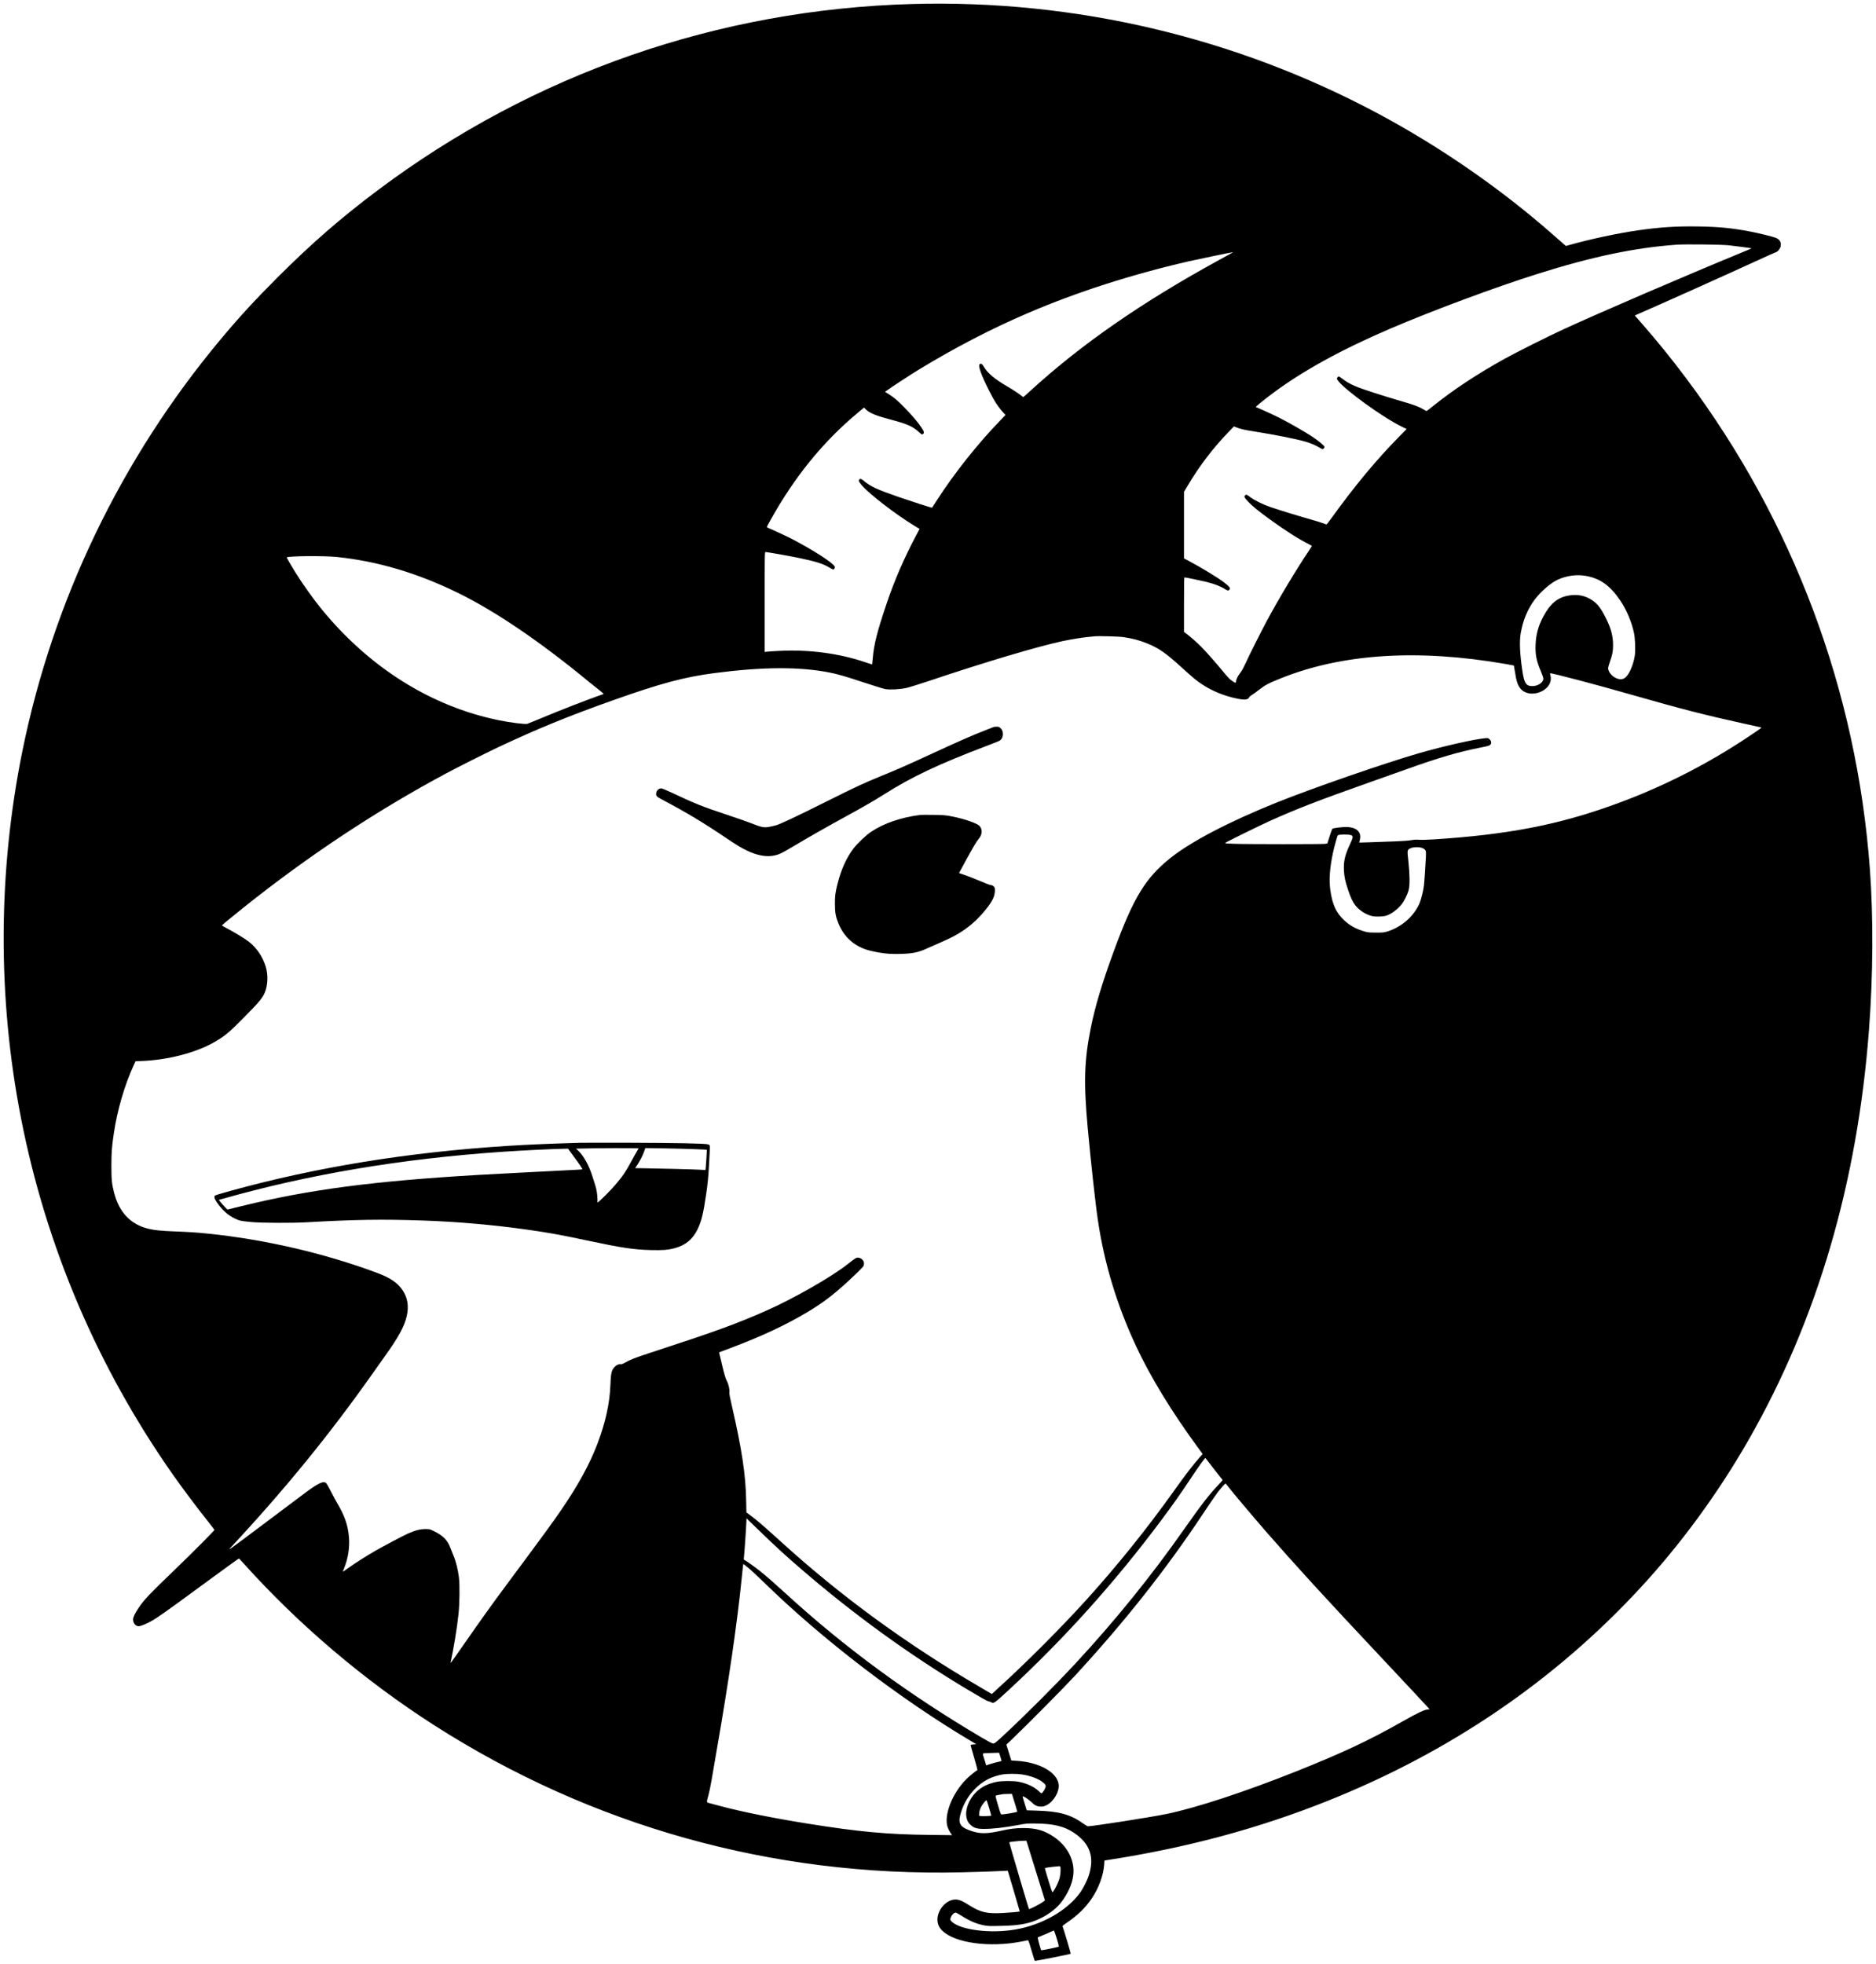 <?xml version="1.0" standalone="no"?>
<!DOCTYPE svg PUBLIC "-//W3C//DTD SVG 20010904//EN"
 "http://www.w3.org/TR/2001/REC-SVG-20010904/DTD/svg10.dtd">
<svg version="1.0" xmlns="http://www.w3.org/2000/svg"
 width="4286pt" height="4487pt" viewBox="0 0 4286 4487"
 preserveAspectRatio="xMidYMid meet">

<g transform="translate(0,4487) scale(0.1,-0.1)"
fill="#000000" stroke="none">
<path d="M20855 44779 c-4440 -121 -8665 -1590 -12210 -4244 -849 -635 -1521
-1220 -2306 -2004 -535 -536 -877 -908 -1309 -1426 -2264 -2714 -3820 -5949
-4519 -9395 -560 -2761 -570 -5631 -30 -8390 573 -2925 1744 -5674 3464 -8130
199 -284 572 -783 789 -1053 91 -115 166 -212 166 -216 0 -15 -497 -515 -876
-880 -627 -604 -731 -714 -852 -894 -91 -135 -132 -219 -132 -271 0 -86 58
-156 130 -156 40 0 159 47 269 107 144 77 328 207 1184 836 456 335 832 607
836 605 4 -2 55 -55 111 -118 1255 -1396 2752 -2667 4335 -3682 3607 -2313
7745 -3470 12057 -3370 288 7 609 17 713 22 105 5 226 11 269 12 l80 3 138
-464 c76 -255 137 -465 136 -467 -8 -7 -191 -24 -381 -35 -367 -20 -512 13
-769 174 -134 84 -191 113 -253 127 -289 66 -581 -333 -443 -604 156 -305 857
-474 1618 -390 116 13 318 48 401 69 25 6 25 6 94 -227 37 -128 72 -237 76
-242 7 -8 806 151 821 163 5 5 -155 544 -187 628 -2 7 36 39 88 74 251 169
438 349 582 564 159 237 264 525 282 774 l6 89 76 12 c1809 280 3438 718 5021
1350 2785 1111 5180 2741 7140 4860 928 1002 1778 2163 2475 3380 1569 2738
2490 5875 2755 9380 94 1258 101 2549 20 3663 -300 4075 -1744 7936 -4195
11212 -326 436 -671 862 -1019 1259 l-157 179 68 30 c567 247 1962 873 2743
1231 211 97 395 180 409 183 43 11 97 75 111 131 22 93 -20 166 -115 201 -81
31 -401 108 -600 146 -404 76 -704 105 -1172 112 -503 7 -862 -16 -1367 -88
-463 -66 -1102 -203 -1581 -338 l-69 -20 -32 27 c-18 15 -126 110 -241 211
-1202 1061 -2597 2027 -4038 2796 -3254 1736 -6909 2595 -10610 2494z m18645
-5513 c152 -16 511 -64 517 -69 1 -2 -100 -45 -225 -96 -1332 -549 -3209
-1357 -4062 -1749 -358 -164 -1088 -530 -1355 -678 -634 -352 -1185 -717
-1648 -1091 -70 -57 -132 -103 -137 -103 -5 0 -36 17 -67 37 -86 54 -215 104
-454 173 -471 136 -958 294 -1107 359 -127 55 -206 100 -290 166 -39 30 -78
55 -86 55 -9 0 -23 -11 -32 -25 -16 -24 -15 -27 12 -66 143 -207 1044 -857
1470 -1061 l101 -48 -155 -158 c-528 -534 -1035 -1144 -1567 -1884 -55 -76
-104 -138 -110 -138 -6 0 -39 11 -73 25 -34 14 -164 54 -290 90 -261 73 -712
212 -912 280 -172 58 -374 158 -467 229 -77 60 -93 65 -117 40 -29 -28 -17
-53 67 -141 107 -112 233 -215 502 -410 348 -252 664 -454 878 -559 42 -21 77
-42 77 -47 0 -4 -31 -54 -68 -110 -299 -445 -699 -1114 -971 -1622 -121 -226
-389 -759 -486 -970 -41 -89 -85 -168 -109 -195 -45 -53 -96 -153 -96 -192 0
-51 -18 -46 -123 31 -27 20 -83 79 -125 131 -152 189 -439 517 -548 625 -108
108 -246 228 -345 303 l-49 36 0 623 c0 537 2 623 14 623 25 0 394 -77 506
-105 186 -47 327 -103 431 -172 47 -31 80 -27 93 9 12 33 -8 58 -115 143 -130
105 -530 348 -836 510 l-93 49 0 759 0 760 87 146 c265 449 580 860 941 1233
l114 117 51 -21 c97 -38 180 -58 406 -93 462 -73 981 -176 1178 -235 122 -36
228 -81 311 -131 35 -21 70 -39 77 -39 20 0 45 29 45 50 0 27 -128 134 -280
235 -156 104 -551 331 -752 431 -131 66 -498 233 -536 245 -13 4 170 154 373
306 700 523 1584 1009 2715 1493 962 411 2381 939 3340 1241 1256 397 2236
602 3190 669 209 14 999 5 1190 -14z m-11360 -177 c-19 -11 -154 -86 -300
-165 -1756 -961 -3144 -1924 -4304 -2986 -83 -76 -153 -138 -157 -138 -3 0
-24 14 -45 31 -60 49 -199 140 -309 204 -296 172 -460 308 -545 453 -43 74
-69 89 -98 60 -38 -38 32 -236 208 -588 127 -253 209 -380 331 -514 l51 -56
-118 -123 c-510 -525 -1054 -1210 -1446 -1820 -61 -95 -112 -173 -113 -175 -5
-6 -459 140 -750 240 -508 175 -656 244 -812 375 -52 44 -80 52 -101 31 -25
-25 -11 -57 61 -139 182 -208 782 -668 1204 -924 l112 -68 -80 -151 c-274
-516 -494 -1023 -674 -1557 -215 -636 -289 -929 -316 -1247 -7 -75 -13 -138
-14 -140 -1 -1 -69 20 -151 48 -602 205 -1289 296 -1974 261 -124 -6 -249 -14
-277 -18 l-53 -6 0 1142 c0 1080 1 1141 18 1141 32 0 543 -90 741 -131 415
-86 572 -135 726 -228 37 -23 73 -41 81 -41 23 0 47 46 35 68 -47 89 -490 374
-963 622 -116 60 -461 221 -555 259 -18 8 -33 18 -33 23 0 5 37 76 82 156 550
989 1197 1785 1987 2446 l151 126 42 -43 c85 -83 232 -144 570 -233 380 -100
501 -154 651 -292 55 -50 60 -53 80 -39 38 25 32 56 -30 149 -81 121 -211 274
-380 448 -164 169 -241 235 -366 314 l-88 55 43 31 c104 77 551 368 738 482
817 497 1654 931 2480 1285 1121 481 2366 881 3680 1184 203 46 980 207 1005
208 6 0 -6 -9 -25 -20z m-20442 -6943 c926 -96 1837 -366 2763 -819 858 -420
1883 -1116 2999 -2037 74 -61 182 -147 239 -191 61 -47 98 -81 90 -83 -372
-129 -1016 -380 -1491 -580 -125 -52 -238 -98 -252 -102 -53 -13 -385 29 -646
82 -1540 313 -2952 1196 -4045 2529 -197 241 -436 575 -607 850 -79 127 -198
331 -198 339 0 35 839 44 1148 12z m28528 -431 c333 -57 565 -224 801 -578
137 -206 251 -478 303 -722 27 -127 38 -396 20 -516 -16 -115 -54 -239 -104
-344 -79 -164 -153 -220 -263 -197 -125 26 -243 148 -243 251 0 16 17 78 39
138 57 160 73 240 74 378 1 211 -43 382 -162 620 -113 228 -192 331 -315 413
-161 108 -337 142 -540 107 -250 -44 -419 -183 -575 -476 -116 -217 -169 -410
-178 -645 -9 -233 18 -370 123 -616 30 -70 54 -142 54 -160 0 -88 -121 -171
-250 -171 -144 -1 -186 62 -229 345 -58 388 -71 681 -37 868 52 293 157 546
314 756 144 194 378 394 542 467 202 88 420 117 626 82z m-10561 -1399 c219
-33 389 -79 562 -152 261 -109 411 -215 777 -548 250 -227 330 -294 454 -376
236 -157 512 -269 810 -330 175 -35 246 -26 273 33 6 13 32 35 58 49 26 15
103 71 171 124 139 108 213 147 501 262 1402 560 3121 670 5109 327 112 -20
206 -37 207 -39 2 -2 12 -63 23 -136 33 -224 67 -323 137 -401 118 -131 352
-139 531 -19 125 85 179 212 142 339 -5 19 -7 37 -5 40 16 15 1035 -253 1876
-494 1118 -320 1649 -457 2594 -665 176 -38 331 -73 344 -76 27 -6 22 -9 -284
-214 -963 -643 -1988 -1161 -3075 -1553 -1283 -463 -2419 -682 -4109 -792
-137 -9 -276 -13 -335 -9 -74 5 -124 2 -186 -9 -50 -10 -196 -21 -355 -27
-533 -20 -828 -30 -830 -28 -2 2 4 32 13 67 47 191 -100 304 -373 287 -87 -5
-169 -16 -241 -31 -17 -4 -30 -34 -75 -174 l-54 -170 -55 -8 c-77 -10 -1786
-10 -2064 1 -205 7 -228 10 -210 23 34 26 811 408 1019 501 609 274 1123 473
2275 880 327 116 717 254 865 307 714 256 1174 390 1662 486 183 36 211 44
232 67 32 35 24 86 -20 126 -31 27 -36 28 -98 22 -255 -23 -971 -186 -1511
-342 -797 -231 -2417 -792 -3250 -1126 -1084 -435 -1961 -893 -2432 -1270
-571 -458 -839 -898 -1287 -2115 -270 -734 -431 -1270 -531 -1768 -149 -744
-164 -1240 -70 -2275 70 -767 180 -1765 235 -2129 148 -985 433 -1923 865
-2851 329 -708 820 -1513 1420 -2330 l107 -146 -40 -44 c-171 -191 -343 -413
-632 -820 -598 -839 -1283 -1690 -1979 -2460 -578 -639 -1398 -1460 -2029
-2032 l-138 -126 -257 151 c-1701 995 -3171 2068 -4552 3321 -417 379 -571
511 -731 628 l-66 48 -6 288 c-11 573 -101 1169 -318 2110 -54 232 -69 313
-64 345 9 62 -21 191 -62 267 -26 50 -49 125 -98 325 -35 143 -66 274 -69 291
l-7 31 248 93 c711 267 1256 521 1763 822 403 240 672 452 1115 877 82 80 158
156 167 170 10 15 18 45 18 68 0 69 -69 133 -143 133 -38 0 -63 -16 -223 -143
-369 -293 -1251 -797 -1874 -1071 -697 -307 -1146 -470 -2650 -961 -337 -110
-454 -156 -570 -223 -47 -27 -76 -38 -93 -35 -63 12 -151 -46 -192 -128 -31
-60 -42 -141 -49 -344 -15 -419 -112 -861 -296 -1345 -177 -465 -439 -945
-820 -1502 -206 -302 -340 -485 -1270 -1738 -318 -428 -559 -764 -954 -1332
-163 -235 -301 -430 -306 -433 -4 -3 -6 3 -4 12 71 327 146 783 179 1098 26
241 31 670 10 840 -21 176 -70 371 -125 500 -23 55 -54 134 -70 175 -63 175
-169 282 -379 384 -91 44 -98 46 -185 46 -127 0 -225 -25 -411 -105 -75 -32
-559 -288 -725 -383 -212 -122 -472 -286 -630 -400 -69 -49 -126 -89 -127 -87
-2 1 13 42 33 91 88 217 127 476 106 707 -25 272 -99 485 -267 767 -31 52 -94
171 -142 264 -47 93 -96 180 -109 193 -63 63 -186 4 -526 -253 -73 -55 -495
-372 -938 -704 -746 -560 -799 -598 -726 -519 1239 1328 2273 2597 3261 3999
87 124 218 309 291 411 287 401 420 647 474 873 55 229 25 427 -91 600 -115
173 -285 288 -599 404 -1193 444 -2564 761 -3850 891 -268 28 -448 39 -773 51
-292 11 -447 27 -586 60 -408 98 -671 377 -786 831 -51 201 -60 291 -60 614 1
307 8 411 56 735 76 522 248 1111 452 1551 l44 96 154 6 c577 24 1204 184
1614 413 258 144 361 228 707 579 361 366 427 446 482 582 65 159 74 392 21
568 -70 237 -212 446 -398 589 -88 67 -353 228 -500 303 -59 30 -107 59 -105
64 3 10 177 153 458 379 1488 1193 3063 2237 4675 3099 238 128 926 473 1168
587 884 417 1612 715 2632 1077 1092 388 1630 531 2320 621 1097 143 1932 148
2615 15 189 -36 369 -88 795 -229 231 -76 451 -144 489 -151 111 -19 337 -7
481 25 66 15 293 85 505 156 1299 436 2481 788 3065 914 173 37 452 83 585 95
63 6 131 13 150 15 85 10 560 -3 655 -18z m5210 -4527 c43 -21 38 -55 -33
-206 -115 -246 -148 -389 -138 -593 7 -148 27 -242 94 -446 60 -181 108 -282
170 -360 92 -113 231 -203 372 -239 85 -22 261 -16 339 10 109 38 235 130 334
245 60 69 140 230 169 335 30 114 28 344 -5 655 -30 269 -30 266 51 303 69 32
219 31 279 -1 72 -38 77 -52 69 -210 -10 -214 -35 -569 -46 -657 -14 -111 -63
-306 -97 -386 -130 -302 -419 -554 -748 -651 -71 -20 -100 -23 -250 -22 -142
0 -183 4 -248 22 -199 55 -353 139 -485 266 -178 171 -261 352 -307 671 -35
237 -17 499 56 852 27 132 101 399 114 412 24 23 263 23 310 0z m-3141 -14477
c104 -133 192 -245 198 -248 5 -3 -35 -52 -89 -107 -202 -209 -401 -465 -788
-1017 -753 -1074 -1575 -2089 -2484 -3070 -471 -507 -1157 -1193 -1666 -1664
-154 -143 -184 -166 -212 -166 -23 0 -94 37 -255 131 -1676 988 -3140 2063
-4481 3291 -267 244 -440 396 -588 514 -115 92 -307 229 -348 250 -30 15 -32
19 -26 57 12 96 50 651 58 842 l2 60 290 -281 c389 -376 600 -570 990 -905
1189 -1023 2448 -1934 3750 -2714 348 -208 468 -276 497 -279 13 -1 37 -10 55
-19 71 -37 66 -41 428 294 1260 1166 2424 2463 3472 3869 275 369 421 576 646
915 216 325 348 508 358 497 3 -4 90 -116 193 -250z m290 -359 c128 -166 581
-703 885 -1053 671 -770 1337 -1499 2626 -2870 679 -723 1086 -1159 1107
-1185 l19 -25 -30 0 c-77 0 -237 -75 -616 -290 -742 -421 -1359 -710 -2397
-1124 -1198 -477 -2286 -834 -2973 -976 -354 -73 -1681 -280 -1790 -280 -11 0
-60 29 -110 65 -287 205 -553 279 -1064 293 l-224 7 -48 155 c-27 85 -47 158
-46 162 5 19 128 -59 193 -122 89 -86 136 -109 225 -110 54 0 77 6 127 31 165
82 298 309 278 477 -33 278 -449 509 -970 538 l-111 7 -57 181 -56 181 166
159 c317 302 1158 1152 1397 1411 1132 1227 2085 2432 2920 3690 150 226 304
451 342 500 70 91 171 205 180 205 3 0 15 -12 27 -27z m-10934 -1894 c55 -44
223 -200 373 -346 1328 -1296 3091 -2647 4717 -3614 l124 -74 -61 -5 c-34 -3
-64 -8 -67 -11 -3 -3 32 -133 79 -290 49 -164 80 -285 74 -287 -29 -11 -180
-133 -252 -205 -323 -324 -519 -827 -427 -1097 12 -36 40 -92 62 -124 l40 -59
-498 6 c-993 11 -1627 70 -2804 258 -821 132 -1517 273 -2026 410 -104 29
-208 56 -231 62 -53 13 -53 14 -8 177 19 68 51 221 71 340 19 118 71 418 114
665 269 1533 474 2942 575 3950 27 273 33 325 40 325 2 0 50 -36 105 -81z
m5763 -4312 c15 -46 27 -90 27 -98 0 -11 -20 -18 -70 -27 -39 -7 -118 -27
-175 -46 l-104 -34 -26 87 c-14 47 -33 106 -41 130 -8 25 -11 48 -6 53 7 7 81
11 282 16 l86 2 27 -83z m492 -412 c207 -31 399 -106 495 -192 40 -36 50 -51
50 -76 0 -35 -45 -121 -79 -151 -21 -19 -21 -19 -78 36 -108 101 -268 177
-460 215 -130 25 -387 23 -513 -4 -197 -43 -341 -115 -460 -233 -163 -160
-254 -399 -220 -573 16 -84 40 -126 100 -181 73 -65 146 -86 299 -86 201 0
464 30 776 88 192 36 208 37 400 35 411 -3 655 -61 878 -210 369 -245 478
-557 341 -978 -40 -124 -136 -311 -211 -410 -304 -405 -872 -723 -1473 -824
-557 -95 -1233 -12 -1440 175 -46 41 -48 60 -19 121 26 54 80 97 111 90 13 -4
69 -36 126 -72 197 -125 351 -189 532 -221 79 -14 137 -15 340 -10 271 6 392
16 552 46 330 62 661 253 849 489 149 188 256 424 279 620 41 334 -128 667
-446 881 -215 146 -403 200 -696 200 -172 0 -314 -18 -525 -66 -298 -67 -463
-68 -656 -3 -252 83 -310 165 -259 365 90 356 333 668 642 824 91 46 216 86
324 104 110 19 320 19 441 1z m-216 -477 c62 -197 111 -361 111 -372 0 -9 -48
-21 -163 -40 -90 -14 -175 -26 -188 -26 -25 0 -28 9 -88 211 -50 167 -60 213
-50 220 8 4 45 13 84 19 38 7 77 13 85 15 8 1 56 3 107 4 l91 1 11 -32z m-530
-293 c27 -93 49 -171 47 -172 -8 -8 -206 -15 -241 -9 l-38 7 5 63 c4 44 16 84
39 131 35 72 117 171 129 158 5 -4 31 -84 59 -178z m879 -837 c17 -51 112
-358 212 -682 l183 -589 -24 -19 c-74 -59 -331 -192 -342 -177 -7 8 -447 1499
-447 1514 0 8 6 15 13 16 6 0 59 6 117 14 58 7 140 13 182 14 l77 1 29 -92z
m746 -504 c13 -34 5 -174 -14 -249 -30 -118 -150 -350 -170 -329 -12 14 -172
534 -167 547 3 10 124 27 328 45 9 1 20 -5 23 -14z m-82 -1636 c48 -160 53
-184 39 -191 -9 -4 -101 -25 -204 -46 -133 -28 -190 -36 -193 -28 -23 62 -82
283 -76 288 4 3 61 27 127 54 66 26 145 61 175 76 30 15 60 28 66 29 6 0 35
-82 66 -182z"/>
<path d="M22695 28260 c-11 -5 -108 -43 -215 -85 -282 -110 -546 -226 -1145
-502 -624 -288 -826 -377 -1190 -525 -400 -163 -565 -239 -1280 -596 -691
-345 -1055 -516 -1145 -538 -268 -64 -262 -64 -560 51 -96 37 -362 130 -590
205 -511 169 -698 244 -1238 499 -111 52 -207 91 -224 91 -65 0 -118 -57 -118
-127 0 -53 15 -66 200 -163 481 -254 907 -510 1370 -824 257 -174 372 -244
511 -310 207 -99 403 -140 561 -119 146 20 204 46 511 230 309 185 751 437
1202 683 386 211 647 362 866 501 616 391 1233 683 2312 1093 153 58 291 113
307 121 50 26 83 87 83 153 0 65 -18 108 -63 146 -26 21 -41 26 -83 25 -29 0
-61 -4 -72 -9z"/>
<path d="M21030 26254 c-433 -52 -839 -191 -1127 -385 -127 -86 -316 -266
-407 -386 -163 -217 -283 -486 -365 -818 -48 -194 -56 -259 -56 -440 0 -196
16 -286 72 -430 134 -340 385 -559 741 -645 217 -52 388 -74 582 -73 351 3
490 27 702 124 61 28 199 89 307 135 238 103 371 172 516 269 217 144 408 328
582 559 110 148 153 249 153 369 0 51 -4 62 -29 88 -19 18 -40 29 -58 29 -26
0 -87 24 -403 155 -63 26 -163 64 -222 84 l-108 37 111 204 c183 339 290 522
335 573 78 87 94 196 40 277 -19 29 -44 47 -98 73 -149 70 -385 139 -609 178
-99 17 -174 22 -374 24 -137 2 -266 1 -285 -1z"/>
<path d="M13245 18764 c-782 -24 -1170 -41 -1620 -69 -2302 -146 -4389 -485
-6373 -1033 -177 -49 -329 -95 -337 -102 -30 -25 -18 -71 42 -160 115 -169
251 -291 409 -367 109 -51 138 -57 382 -80 230 -21 923 -24 1257 -5 1113 63
1721 72 2640 41 786 -26 1621 -99 2398 -209 505 -72 771 -120 1357 -245 807
-172 1074 -212 1480 -222 263 -6 383 3 532 43 247 66 413 202 524 429 90 187
133 361 198 810 37 259 48 372 66 692 13 210 20 393 16 407 -5 19 -16 28 -44
35 -72 20 -750 33 -1782 36 -575 1 -1090 1 -1145 -1z m1343 -129 c2 -2 -12
-27 -31 -56 -19 -30 -71 -124 -117 -209 -141 -263 -214 -370 -389 -575 -89
-104 -325 -342 -373 -377 l-28 -19 0 63 c0 114 -20 241 -54 343 -18 55 -45
139 -60 187 -75 248 -203 479 -330 596 l-46 42 43 1 c365 12 1373 15 1385 4z
m1272 -16 c157 -6 286 -12 288 -14 5 -4 -25 -455 -30 -461 -3 -2 -72 1 -154 6
-130 8 -846 26 -1302 33 l-152 2 44 65 c65 98 131 225 162 314 l28 79 415 -6
c229 -4 544 -12 701 -18z m-2849 -36 c18 -27 67 -93 108 -148 104 -138 191
-266 186 -275 -2 -4 -66 -10 -142 -13 -335 -16 -1930 -99 -2238 -117 -2404
-142 -3862 -334 -5400 -711 l-330 -81 -65 68 c-36 38 -80 88 -98 111 l-33 42
38 11 c1999 571 4138 932 6463 1090 442 30 1144 64 1387 68 l92 2 32 -47z"/>
</g>
</svg>

